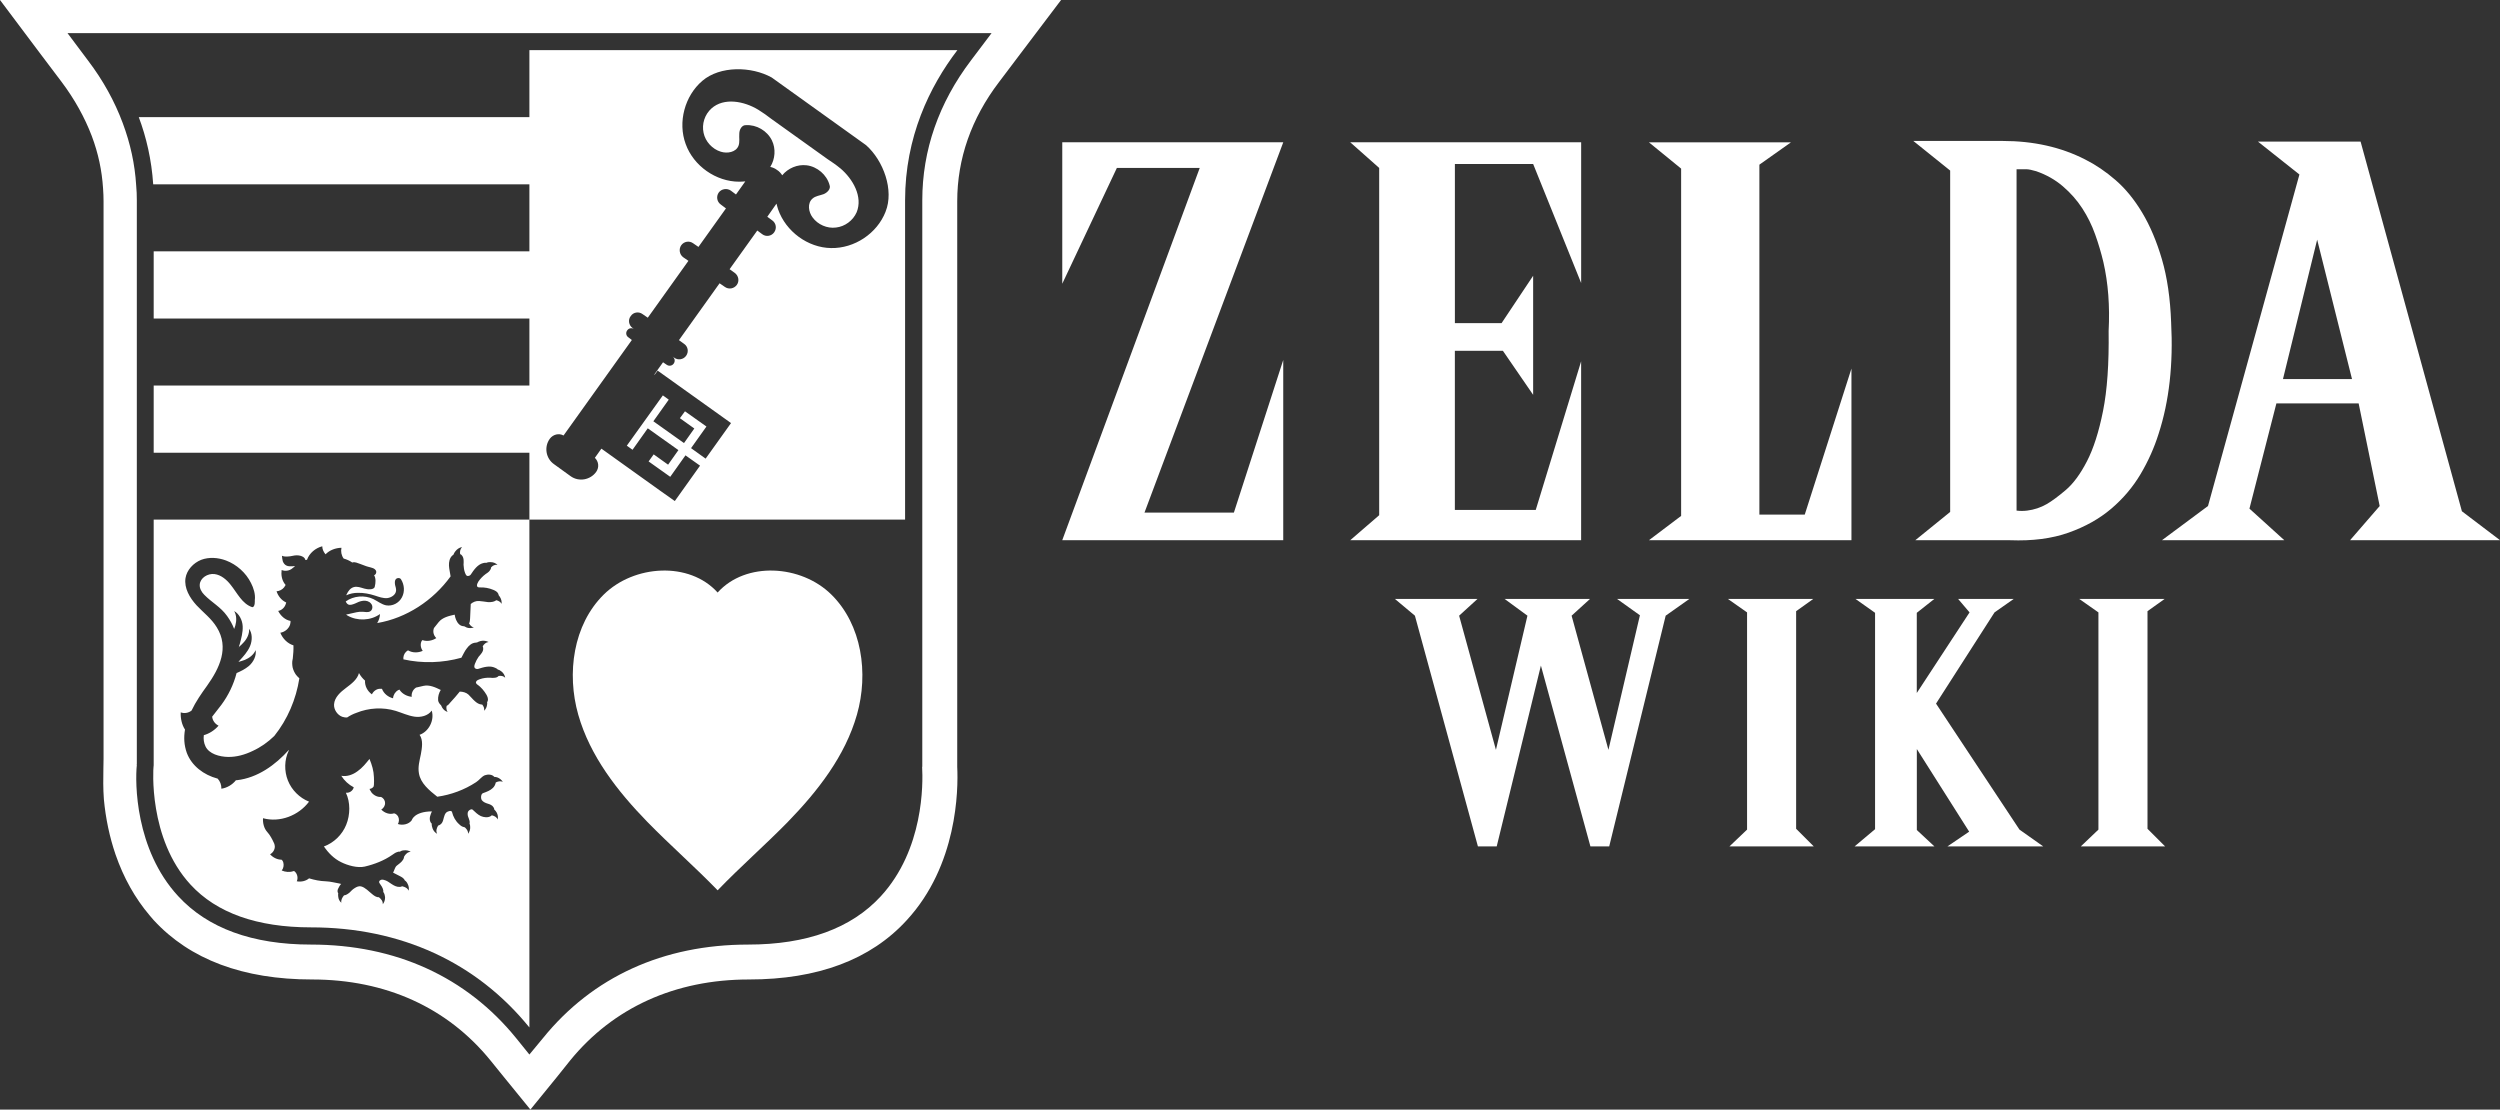 <svg viewBox="0 0 921.05 408.79" xmlns="http://www.w3.org/2000/svg"><rect x="0" y="0" width="921.05" height="408.79" fill="#333333" stroke="none"/><g fill="#fff"><path d="m309.55 61.99c-1.51-1.27-3.14-2.35-4.77-3.44l-20.58-14.73c-1.57-1.21-3.14-2.35-4.83-3.38-5.25-3.2-12.68-4.59-17.26-.48-2.48 2.23-3.62 5.73-2.9 8.99.66 3.2 3.2 5.98 6.34 6.94 2.42.78 5.61.18 6.52-2.17.54-1.39.18-2.96.3-4.47 0-1.45.9-3.2 2.41-3.14 3.92-.24 7.85 2.05 9.6 5.61 1.51 3.08 1.21 6.88-.6 9.78.91.18 1.75.54 2.54 1.15.78.48 1.39 1.21 1.87 1.93 2.11-2.6 5.61-4.1 8.99-3.68 3.92.48 7.43 3.5 8.45 7.3.54 1.39-.85 2.78-2.17 3.32-1.45.54-3.02.66-4.1 1.63-1.99 1.69-1.51 4.95 0 6.94 1.93 2.66 5.37 4.17 8.63 3.74 3.32-.36 6.28-2.6 7.61-5.61 2.35-5.73-1.33-12.25-6.04-16.24zm0 0c-1.51-1.27-3.14-2.35-4.77-3.44l-20.58-14.73c-1.57-1.21-3.14-2.35-4.83-3.38-5.25-3.2-12.68-4.59-17.26-.48-2.48 2.23-3.62 5.73-2.9 8.99.66 3.2 3.2 5.98 6.34 6.94 2.42.78 5.61.18 6.52-2.17.54-1.39.18-2.96.3-4.47 0-1.45.9-3.2 2.41-3.14 3.92-.24 7.85 2.05 9.6 5.61 1.51 3.08 1.21 6.88-.6 9.78.91.18 1.75.54 2.54 1.15.78.48 1.39 1.21 1.87 1.93 2.11-2.6 5.61-4.1 8.99-3.68 3.92.48 7.43 3.5 8.45 7.3.54 1.39-.85 2.78-2.17 3.32-1.45.54-3.02.66-4.1 1.63-1.99 1.69-1.51 4.95 0 6.94 1.93 2.66 5.37 4.17 8.63 3.74 3.32-.36 6.28-2.6 7.61-5.61 2.35-5.73-1.33-12.25-6.04-16.24zm0 0c-1.51-1.27-3.14-2.35-4.77-3.44l-20.58-14.73c-1.57-1.21-3.14-2.35-4.83-3.38-5.25-3.2-12.68-4.59-17.26-.48-2.48 2.23-3.62 5.73-2.9 8.99.66 3.2 3.2 5.98 6.34 6.94 2.42.78 5.61.18 6.52-2.17.54-1.39.18-2.96.3-4.47 0-1.45.9-3.2 2.41-3.14 3.92-.24 7.85 2.05 9.6 5.61 1.51 3.08 1.21 6.88-.6 9.78.91.18 1.75.54 2.54 1.15.78.48 1.39 1.21 1.87 1.93 2.11-2.6 5.61-4.1 8.99-3.68 3.92.48 7.43 3.5 8.45 7.3.54 1.39-.85 2.78-2.17 3.32-1.45.54-3.02.66-4.1 1.63-1.99 1.69-1.51 4.95 0 6.94 1.93 2.66 5.37 4.17 8.63 3.74 3.32-.36 6.28-2.6 7.61-5.61 2.35-5.73-1.33-12.25-6.04-16.24zm0 0c-1.51-1.27-3.14-2.35-4.77-3.44l-20.58-14.73c-1.57-1.21-3.14-2.35-4.83-3.38-5.25-3.2-12.68-4.59-17.26-.48-2.48 2.23-3.62 5.73-2.9 8.99.66 3.2 3.2 5.98 6.34 6.94 2.42.78 5.61.18 6.52-2.17.54-1.39.18-2.96.3-4.47 0-1.45.9-3.2 2.41-3.14 3.92-.24 7.85 2.05 9.6 5.61 1.51 3.08 1.21 6.88-.6 9.78.91.18 1.75.54 2.54 1.15.78.48 1.39 1.21 1.87 1.93 2.11-2.6 5.61-4.1 8.99-3.68 3.92.48 7.43 3.5 8.45 7.3.54 1.39-.85 2.78-2.17 3.32-1.45.54-3.02.66-4.1 1.63-1.99 1.69-1.51 4.95 0 6.94 1.93 2.66 5.37 4.17 8.63 3.74 3.32-.36 6.28-2.6 7.61-5.61 2.35-5.73-1.33-12.25-6.04-16.24zm0 0c-1.51-1.27-3.14-2.35-4.77-3.44l-20.58-14.73c-1.57-1.21-3.14-2.35-4.83-3.38-5.25-3.2-12.68-4.59-17.26-.48-2.48 2.23-3.62 5.73-2.9 8.99.66 3.2 3.2 5.98 6.34 6.94 2.42.78 5.61.18 6.52-2.17.54-1.39.18-2.96.3-4.47 0-1.45.9-3.2 2.41-3.14 3.92-.24 7.85 2.05 9.6 5.61 1.51 3.08 1.21 6.88-.6 9.78.91.18 1.75.54 2.54 1.15.78.48 1.39 1.21 1.87 1.93 2.11-2.6 5.61-4.1 8.99-3.68 3.92.48 7.43 3.5 8.45 7.3.54 1.39-.85 2.78-2.17 3.32-1.45.54-3.02.66-4.1 1.63-1.99 1.69-1.51 4.95 0 6.94 1.93 2.66 5.37 4.17 8.63 3.74 3.32-.36 6.28-2.6 7.61-5.61 2.35-5.73-1.33-12.25-6.04-16.24zm0 0c-1.51-1.27-3.14-2.35-4.77-3.44l-20.58-14.73c-1.57-1.21-3.14-2.35-4.83-3.38-5.25-3.2-12.68-4.59-17.26-.48-2.48 2.23-3.62 5.73-2.9 8.99.66 3.2 3.2 5.98 6.34 6.94 2.42.78 5.61.18 6.52-2.17.54-1.39.18-2.96.3-4.47 0-1.45.9-3.2 2.41-3.14 3.92-.24 7.85 2.05 9.6 5.61 1.51 3.08 1.21 6.88-.6 9.78.91.18 1.75.54 2.54 1.15.78.48 1.39 1.21 1.87 1.93 2.11-2.6 5.61-4.1 8.99-3.68 3.92.48 7.43 3.5 8.45 7.3.54 1.39-.85 2.78-2.17 3.32-1.45.54-3.02.66-4.1 1.63-1.99 1.69-1.51 4.95 0 6.94 1.93 2.66 5.37 4.17 8.63 3.74 3.32-.36 6.28-2.6 7.61-5.61 2.35-5.73-1.33-12.25-6.04-16.24zm0 0c-1.51-1.27-3.14-2.35-4.77-3.44l-20.58-14.73c-1.57-1.21-3.14-2.35-4.83-3.38-5.25-3.2-12.68-4.59-17.26-.48-2.48 2.23-3.62 5.73-2.9 8.99.66 3.2 3.2 5.98 6.34 6.94 2.42.78 5.61.18 6.52-2.17.54-1.39.18-2.96.3-4.47 0-1.45.9-3.2 2.41-3.14 3.92-.24 7.85 2.05 9.6 5.61 1.51 3.08 1.21 6.88-.6 9.78.91.18 1.75.54 2.54 1.15.78.48 1.39 1.21 1.87 1.93 2.11-2.6 5.61-4.1 8.99-3.68 3.92.48 7.43 3.5 8.45 7.3.54 1.39-.85 2.78-2.17 3.32-1.45.54-3.02.66-4.1 1.63-1.99 1.69-1.51 4.95 0 6.94 1.93 2.66 5.37 4.17 8.63 3.74 3.32-.36 6.28-2.6 7.61-5.61 2.35-5.73-1.33-12.25-6.04-16.24zm0 0c-1.51-1.27-3.14-2.35-4.77-3.44l-20.58-14.73c-1.57-1.21-3.14-2.35-4.83-3.38-5.25-3.2-12.68-4.59-17.26-.48-2.48 2.23-3.62 5.73-2.9 8.99.66 3.2 3.2 5.98 6.34 6.94 2.42.78 5.61.18 6.52-2.17.54-1.39.18-2.96.3-4.47 0-1.45.9-3.2 2.41-3.14 3.92-.24 7.85 2.05 9.6 5.61 1.51 3.08 1.21 6.88-.6 9.78.91.18 1.75.54 2.54 1.15.78.48 1.39 1.21 1.87 1.93 2.11-2.6 5.61-4.1 8.99-3.68 3.92.48 7.43 3.5 8.45 7.3.54 1.39-.85 2.78-2.17 3.32-1.45.54-3.02.66-4.1 1.63-1.99 1.69-1.51 4.95 0 6.94 1.93 2.66 5.37 4.17 8.63 3.74 3.32-.36 6.28-2.6 7.61-5.61 2.35-5.73-1.33-12.25-6.04-16.24zm0 0c-1.51-1.27-3.14-2.35-4.77-3.44l-20.58-14.73c-1.57-1.21-3.14-2.35-4.83-3.38-5.25-3.2-12.68-4.59-17.26-.48-2.48 2.23-3.62 5.73-2.9 8.99.66 3.2 3.2 5.98 6.34 6.94 2.42.78 5.61.18 6.52-2.17.54-1.39.18-2.96.3-4.47 0-1.45.9-3.2 2.41-3.14 3.92-.24 7.85 2.05 9.6 5.61 1.51 3.08 1.21 6.88-.6 9.78.91.18 1.75.54 2.54 1.15.78.48 1.39 1.21 1.87 1.93 2.11-2.6 5.61-4.1 8.99-3.68 3.92.48 7.43 3.5 8.45 7.3.54 1.39-.85 2.78-2.17 3.32-1.45.54-3.02.66-4.1 1.63-1.99 1.69-1.51 4.95 0 6.94 1.93 2.66 5.37 4.17 8.63 3.74 3.32-.36 6.28-2.6 7.61-5.61 2.35-5.73-1.33-12.25-6.04-16.24zm0 0c-1.51-1.27-3.14-2.35-4.77-3.44l-20.58-14.73c-1.57-1.21-3.14-2.35-4.83-3.38-5.25-3.2-12.68-4.59-17.26-.48-2.48 2.23-3.62 5.73-2.9 8.99.66 3.2 3.2 5.98 6.34 6.94 2.42.78 5.61.18 6.52-2.17.54-1.39.18-2.96.3-4.47 0-1.45.9-3.2 2.41-3.14 3.92-.24 7.85 2.05 9.6 5.61 1.51 3.08 1.21 6.88-.6 9.78.91.18 1.75.54 2.54 1.15.78.48 1.39 1.21 1.87 1.93 2.11-2.6 5.61-4.1 8.99-3.68 3.92.48 7.43 3.5 8.45 7.3.54 1.39-.85 2.78-2.17 3.32-1.45.54-3.02.66-4.1 1.63-1.99 1.69-1.51 4.95 0 6.94 1.93 2.66 5.37 4.17 8.63 3.74 3.32-.36 6.28-2.6 7.61-5.61 2.35-5.73-1.33-12.25-6.04-16.24zm0 0c-1.51-1.27-3.14-2.35-4.77-3.44l-20.58-14.73c-1.57-1.21-3.14-2.35-4.83-3.38-5.25-3.2-12.68-4.59-17.26-.48-2.48 2.23-3.62 5.73-2.9 8.99.66 3.2 3.2 5.98 6.34 6.94 2.42.78 5.61.18 6.52-2.17.54-1.39.18-2.96.3-4.47 0-1.45.9-3.2 2.41-3.14 3.92-.24 7.85 2.05 9.6 5.61 1.51 3.08 1.21 6.88-.6 9.78.91.18 1.75.54 2.54 1.15.78.48 1.39 1.21 1.87 1.93 2.11-2.6 5.61-4.1 8.99-3.68 3.92.48 7.43 3.5 8.45 7.3.54 1.39-.85 2.78-2.17 3.32-1.45.54-3.02.66-4.1 1.63-1.99 1.69-1.51 4.95 0 6.94 1.93 2.66 5.37 4.17 8.63 3.74 3.32-.36 6.28-2.6 7.61-5.61 2.35-5.73-1.33-12.25-6.04-16.24zm0 0c-1.51-1.27-3.14-2.35-4.77-3.44l-20.58-14.73c-1.57-1.21-3.14-2.35-4.83-3.38-5.25-3.2-12.68-4.59-17.26-.48-2.48 2.23-3.62 5.73-2.9 8.99.66 3.2 3.2 5.98 6.34 6.94 2.42.78 5.61.18 6.52-2.17.54-1.39.18-2.96.3-4.47 0-1.45.9-3.2 2.41-3.14 3.92-.24 7.85 2.05 9.6 5.61 1.51 3.08 1.21 6.88-.6 9.78.91.18 1.75.54 2.54 1.15.78.48 1.39 1.21 1.87 1.93 2.11-2.6 5.61-4.1 8.99-3.68 3.92.48 7.43 3.5 8.45 7.3.54 1.39-.85 2.78-2.17 3.32-1.45.54-3.02.66-4.1 1.63-1.99 1.69-1.51 4.95 0 6.94 1.93 2.66 5.37 4.17 8.63 3.74 3.32-.36 6.28-2.6 7.61-5.61 2.35-5.73-1.33-12.25-6.04-16.24zm0 0c-1.51-1.27-3.14-2.35-4.77-3.44l-20.58-14.73c-1.57-1.21-3.14-2.35-4.83-3.38-5.25-3.2-12.68-4.59-17.26-.48-2.48 2.23-3.62 5.73-2.9 8.99.66 3.2 3.2 5.98 6.34 6.94 2.42.78 5.61.18 6.52-2.17.54-1.39.18-2.96.3-4.47 0-1.45.9-3.2 2.41-3.14 3.92-.24 7.85 2.05 9.6 5.61 1.51 3.08 1.21 6.88-.6 9.78.91.18 1.75.54 2.54 1.15.78.48 1.39 1.21 1.87 1.93 2.11-2.6 5.61-4.1 8.99-3.68 3.92.48 7.43 3.5 8.45 7.3.54 1.39-.85 2.78-2.17 3.32-1.45.54-3.02.66-4.1 1.63-1.99 1.69-1.51 4.95 0 6.94 1.93 2.66 5.37 4.17 8.63 3.74 3.32-.36 6.28-2.6 7.61-5.61 2.35-5.73-1.33-12.25-6.04-16.24zm0 0c-1.51-1.27-3.14-2.35-4.77-3.44l-20.58-14.73c-1.57-1.21-3.14-2.35-4.83-3.38-5.25-3.2-12.68-4.59-17.26-.48-2.48 2.23-3.62 5.73-2.9 8.99.66 3.2 3.2 5.98 6.34 6.94 2.42.78 5.61.18 6.52-2.17.54-1.39.18-2.96.3-4.47 0-1.45.9-3.2 2.41-3.14 3.92-.24 7.85 2.05 9.6 5.61 1.51 3.08 1.21 6.88-.6 9.78.91.18 1.75.54 2.54 1.15.78.48 1.39 1.21 1.87 1.93 2.11-2.6 5.61-4.1 8.99-3.68 3.92.48 7.43 3.5 8.45 7.3.54 1.39-.85 2.78-2.17 3.32-1.45.54-3.02.66-4.1 1.63-1.99 1.69-1.51 4.95 0 6.94 1.93 2.66 5.37 4.17 8.63 3.74 3.32-.36 6.28-2.6 7.61-5.61 2.35-5.73-1.33-12.25-6.04-16.24zm0 0c-1.51-1.27-3.14-2.35-4.77-3.44l-20.58-14.73c-1.57-1.21-3.14-2.35-4.83-3.38-5.25-3.2-12.68-4.59-17.26-.48-2.48 2.23-3.62 5.73-2.9 8.99.66 3.2 3.2 5.98 6.34 6.94 2.42.78 5.61.18 6.52-2.17.54-1.39.18-2.96.3-4.47 0-1.45.9-3.2 2.41-3.14 3.92-.24 7.85 2.05 9.6 5.61 1.51 3.08 1.21 6.88-.6 9.78.91.18 1.75.54 2.54 1.15.78.48 1.39 1.21 1.87 1.93 2.11-2.6 5.61-4.1 8.99-3.68 3.92.48 7.43 3.5 8.45 7.3.54 1.39-.85 2.78-2.17 3.32-1.45.54-3.02.66-4.1 1.63-1.99 1.69-1.51 4.95 0 6.94 1.93 2.66 5.37 4.17 8.63 3.74 3.32-.36 6.28-2.6 7.61-5.61 2.35-5.73-1.33-12.25-6.04-16.24zm0 0c-1.51-1.27-3.14-2.35-4.77-3.44l-20.58-14.73c-1.57-1.21-3.14-2.35-4.83-3.38-5.25-3.2-12.68-4.59-17.26-.48-2.48 2.23-3.62 5.73-2.9 8.99.66 3.2 3.2 5.98 6.34 6.94 2.42.78 5.61.18 6.52-2.17.54-1.39.18-2.96.3-4.47 0-1.45.9-3.2 2.41-3.14 3.92-.24 7.85 2.05 9.6 5.61 1.51 3.08 1.21 6.88-.6 9.78.91.18 1.75.54 2.54 1.15.78.48 1.39 1.21 1.87 1.93 2.11-2.6 5.61-4.1 8.99-3.68 3.92.48 7.43 3.5 8.45 7.3.54 1.39-.85 2.78-2.17 3.32-1.45.54-3.02.66-4.1 1.63-1.99 1.69-1.51 4.95 0 6.94 1.93 2.66 5.37 4.17 8.63 3.74 3.32-.36 6.28-2.6 7.61-5.61 2.35-5.73-1.33-12.25-6.04-16.24zm0 0c-1.51-1.27-3.14-2.35-4.77-3.44l-20.58-14.73c-1.57-1.21-3.14-2.35-4.83-3.38-5.25-3.2-12.68-4.59-17.26-.48-2.48 2.23-3.62 5.73-2.9 8.99.66 3.2 3.2 5.98 6.34 6.94 2.42.78 5.61.18 6.52-2.17.54-1.39.18-2.96.3-4.47 0-1.45.9-3.2 2.41-3.14 3.92-.24 7.85 2.05 9.6 5.61 1.51 3.08 1.21 6.88-.6 9.78.91.18 1.75.54 2.54 1.15.78.48 1.39 1.21 1.87 1.93 2.11-2.6 5.61-4.1 8.99-3.68 3.92.48 7.43 3.5 8.45 7.3.54 1.39-.85 2.78-2.17 3.32-1.45.54-3.02.66-4.1 1.63-1.99 1.69-1.51 4.95 0 6.94 1.93 2.66 5.37 4.17 8.63 3.74 3.32-.36 6.28-2.6 7.61-5.61 2.35-5.73-1.33-12.25-6.04-16.24zm0 0c-1.51-1.27-3.14-2.35-4.77-3.44l-20.58-14.73c-1.57-1.21-3.14-2.35-4.83-3.38-5.25-3.2-12.68-4.59-17.26-.48-2.48 2.23-3.62 5.73-2.9 8.99.66 3.2 3.2 5.98 6.34 6.94 2.42.78 5.61.18 6.52-2.17.54-1.39.18-2.96.3-4.47 0-1.45.9-3.2 2.41-3.14 3.92-.24 7.85 2.05 9.6 5.61 1.51 3.08 1.21 6.88-.6 9.78.91.18 1.75.54 2.54 1.15.78.48 1.39 1.21 1.87 1.93 2.11-2.6 5.61-4.1 8.99-3.68 3.92.48 7.43 3.5 8.45 7.3.54 1.39-.85 2.78-2.17 3.32-1.45.54-3.02.66-4.1 1.63-1.99 1.69-1.51 4.95 0 6.94 1.93 2.66 5.37 4.17 8.63 3.74 3.32-.36 6.28-2.6 7.61-5.61 2.35-5.73-1.33-12.25-6.04-16.24zm0 0c-1.51-1.27-3.14-2.35-4.77-3.44l-20.58-14.73c-1.57-1.21-3.14-2.35-4.83-3.38-5.25-3.2-12.68-4.59-17.26-.48-2.48 2.23-3.62 5.73-2.9 8.99.66 3.2 3.2 5.98 6.34 6.94 2.42.78 5.61.18 6.52-2.17.54-1.39.18-2.96.3-4.47 0-1.45.9-3.2 2.41-3.14 3.92-.24 7.85 2.05 9.6 5.61 1.51 3.08 1.21 6.88-.6 9.78.91.18 1.75.54 2.54 1.15.78.48 1.39 1.21 1.87 1.93 2.11-2.6 5.61-4.1 8.99-3.68 3.92.48 7.43 3.5 8.45 7.3.54 1.39-.85 2.78-2.17 3.32-1.45.54-3.02.66-4.1 1.63-1.99 1.69-1.51 4.95 0 6.94 1.93 2.66 5.37 4.17 8.63 3.74 3.32-.36 6.28-2.6 7.61-5.61 2.35-5.73-1.33-12.25-6.04-16.24zm0 0c-1.51-1.27-3.14-2.35-4.77-3.44l-20.58-14.73c-1.57-1.21-3.14-2.35-4.83-3.38-5.25-3.2-12.68-4.59-17.26-.48-2.48 2.23-3.62 5.73-2.9 8.99.66 3.2 3.2 5.98 6.34 6.94 2.42.78 5.61.18 6.52-2.17.54-1.39.18-2.96.3-4.47 0-1.45.9-3.2 2.41-3.14 3.92-.24 7.85 2.05 9.6 5.61 1.51 3.08 1.21 6.88-.6 9.78.91.18 1.75.54 2.54 1.15.78.48 1.39 1.21 1.87 1.93 2.11-2.6 5.61-4.1 8.99-3.68 3.92.48 7.43 3.5 8.45 7.3.54 1.39-.85 2.78-2.17 3.32-1.45.54-3.02.66-4.1 1.63-1.99 1.69-1.51 4.95 0 6.94 1.93 2.66 5.37 4.17 8.63 3.74 3.32-.36 6.28-2.6 7.61-5.61 2.35-5.73-1.33-12.25-6.04-16.24zm-114.51-43.52v24.69h-143.91c2.78 7.42 4.71 15.69 5.31 24.75h138.6v24.69h-138.42v24.75h138.42v24.69h-138.42v24.75h138.42v24.63h138.41v-117.59c0-23.3 8.99-41.89 19.26-55.35h-157.67zm131.23 59.52c-3.14 8.03-11.47 13.58-20.1 13.4-8.51-.12-16.66-6.1-19.5-14.25-.18-.66-.42-1.33-.6-2.11l-3.38 4.83 1.81 1.33c1.45 1.03 1.75 2.96.72 4.41-.97 1.39-2.96 1.75-4.35.72l-1.87-1.39-10.2 14.25 1.93 1.39c1.39 1.03 1.75 3.02.72 4.41s-2.96 1.75-4.41.72l-1.93-1.33-14.97 20.95 1.93 1.39c1.39.97 1.75 2.9.73 4.35-1.03 1.45-3.02 1.75-4.41.72l-.6-.42c.85.6 1.03 1.75.42 2.6-.6.85-1.75 1.03-2.6.42l-1.33-.91-3.2 4.47.12.12 1.09-1.51 27.04 19.32-9.36 13.1-5.37-3.86 5.67-7.97-7.91-5.61-1.87 2.54 5.31 3.8-3.8 5.37-11.29-8.03 5.67-7.97-2.17-1.57-13.28 18.53 2.11 1.51 5.61-7.91 11.29 8.03-3.8 5.37-5.31-3.8-1.87 2.6 7.97 5.67 5.61-7.91 5.37 3.8-9.3 13.04-4.77-3.38-.6-.42-21.67-15.51-2.41 3.38c1.39 1.33 1.69 3.5.48 5.19-1.09 1.51-2.66 2.41-4.35 2.72-1.75.3-3.56-.06-5.07-1.15l-6.1-4.41c-3.02-2.11-3.74-6.34-1.57-9.36 1.21-1.63 3.38-2.17 5.07-1.21l25.17-35.19-1.27-.97c-.85-.54-1.09-1.75-.42-2.6.6-.85 1.75-1.03 2.6-.36l-.66-.48c-1.39-1.03-1.75-3.02-.66-4.41.97-1.45 2.96-1.75 4.35-.72l1.93 1.33 14.97-20.95-1.93-1.33c-1.39-1.03-1.69-3.02-.72-4.41 1.03-1.45 3.02-1.75 4.41-.72l1.93 1.33 10.14-14.19-1.93-1.45c-1.39-.97-1.75-2.96-.72-4.41.97-1.33 2.96-1.69 4.41-.72l1.93 1.45 3.44-4.83c-.72.06-1.51.12-2.23.12-8.57 0-16.84-5.8-19.74-13.88-2.96-8.03-.36-17.75 6.16-23.3s18.05-5.37 25.53-1.21l34.77 24.93c6.4 5.67 10.38 16.6 7.18 24.51zm-16.72-16c-1.51-1.27-3.14-2.35-4.77-3.44l-20.58-14.73c-1.57-1.21-3.14-2.35-4.83-3.38-5.25-3.2-12.68-4.59-17.26-.48-2.48 2.23-3.62 5.73-2.9 8.99.66 3.2 3.2 5.98 6.34 6.94 2.42.78 5.61.18 6.52-2.17.54-1.39.18-2.96.3-4.47 0-1.45.9-3.2 2.41-3.14 3.92-.24 7.85 2.05 9.6 5.61 1.51 3.08 1.21 6.88-.6 9.78.91.18 1.75.54 2.54 1.15.78.48 1.39 1.21 1.87 1.93 2.11-2.6 5.61-4.1 8.99-3.68 3.92.48 7.43 3.5 8.45 7.3.54 1.39-.85 2.78-2.17 3.32-1.45.54-3.02.66-4.1 1.63-1.99 1.69-1.51 4.95 0 6.94 1.93 2.66 5.37 4.17 8.63 3.74 3.32-.36 6.28-2.6 7.61-5.61 2.35-5.73-1.33-12.25-6.04-16.24zm0 0c-1.51-1.27-3.14-2.35-4.77-3.44l-20.58-14.73c-1.57-1.21-3.14-2.35-4.83-3.38-5.25-3.2-12.68-4.59-17.26-.48-2.48 2.23-3.62 5.73-2.9 8.99.66 3.2 3.2 5.98 6.34 6.94 2.42.78 5.61.18 6.52-2.17.54-1.39.18-2.96.3-4.47 0-1.45.9-3.2 2.41-3.14 3.92-.24 7.85 2.05 9.6 5.61 1.51 3.08 1.21 6.88-.6 9.78.91.18 1.75.54 2.54 1.15.78.48 1.39 1.21 1.87 1.93 2.11-2.6 5.61-4.1 8.99-3.68 3.92.48 7.43 3.5 8.45 7.3.54 1.39-.85 2.78-2.17 3.32-1.45.54-3.02.66-4.1 1.63-1.99 1.69-1.51 4.95 0 6.94 1.93 2.66 5.37 4.17 8.63 3.74 3.32-.36 6.28-2.6 7.61-5.61 2.35-5.73-1.33-12.25-6.04-16.24zm0 0c-1.51-1.27-3.14-2.35-4.77-3.44l-20.58-14.73c-1.57-1.21-3.14-2.35-4.83-3.38-5.25-3.2-12.68-4.59-17.26-.48-2.48 2.23-3.62 5.73-2.9 8.99.66 3.2 3.2 5.98 6.34 6.94 2.42.78 5.61.18 6.52-2.17.54-1.39.18-2.96.3-4.47 0-1.45.9-3.2 2.41-3.14 3.92-.24 7.85 2.05 9.6 5.61 1.51 3.08 1.21 6.88-.6 9.78.91.18 1.75.54 2.54 1.15.78.48 1.39 1.21 1.87 1.93 2.11-2.6 5.61-4.1 8.99-3.68 3.92.48 7.43 3.5 8.45 7.3.54 1.39-.85 2.78-2.17 3.32-1.45.54-3.02.66-4.1 1.63-1.99 1.69-1.51 4.95 0 6.94 1.93 2.66 5.37 4.17 8.63 3.74 3.32-.36 6.28-2.6 7.61-5.61 2.35-5.73-1.33-12.25-6.04-16.24zm0 0c-1.51-1.27-3.14-2.35-4.77-3.44l-20.58-14.73c-1.57-1.21-3.14-2.35-4.83-3.38-5.25-3.2-12.68-4.59-17.26-.48-2.48 2.23-3.62 5.73-2.9 8.99.66 3.2 3.2 5.98 6.34 6.94 2.42.78 5.61.18 6.52-2.17.54-1.39.18-2.96.3-4.47 0-1.45.9-3.2 2.41-3.14 3.92-.24 7.85 2.05 9.6 5.61 1.51 3.08 1.21 6.88-.6 9.78.91.18 1.75.54 2.54 1.15.78.48 1.39 1.21 1.87 1.93 2.11-2.6 5.61-4.1 8.99-3.68 3.92.48 7.43 3.5 8.45 7.3.54 1.39-.85 2.78-2.17 3.32-1.45.54-3.02.66-4.1 1.63-1.99 1.69-1.51 4.95 0 6.94 1.93 2.66 5.37 4.17 8.63 3.74 3.32-.36 6.28-2.6 7.61-5.61 2.35-5.73-1.33-12.25-6.04-16.24zm0 0c-1.51-1.27-3.14-2.35-4.77-3.44l-20.58-14.73c-1.57-1.21-3.14-2.35-4.83-3.38-5.25-3.2-12.68-4.59-17.26-.48-2.48 2.23-3.62 5.73-2.9 8.99.66 3.2 3.2 5.98 6.34 6.94 2.42.78 5.61.18 6.52-2.17.54-1.39.18-2.96.3-4.47 0-1.45.9-3.2 2.41-3.14 3.92-.24 7.85 2.05 9.6 5.61 1.51 3.08 1.21 6.88-.6 9.78.91.18 1.75.54 2.54 1.15.78.48 1.39 1.21 1.87 1.93 2.11-2.6 5.61-4.1 8.99-3.68 3.92.48 7.43 3.5 8.45 7.3.54 1.39-.85 2.78-2.17 3.32-1.45.54-3.02.66-4.1 1.63-1.99 1.69-1.51 4.95 0 6.94 1.93 2.66 5.37 4.17 8.63 3.74 3.32-.36 6.28-2.6 7.61-5.61 2.35-5.73-1.33-12.25-6.04-16.24zm0 0c-1.51-1.27-3.14-2.35-4.77-3.44l-20.58-14.73c-1.57-1.21-3.14-2.35-4.83-3.38-5.25-3.2-12.68-4.59-17.26-.48-2.48 2.23-3.62 5.73-2.9 8.99.66 3.2 3.2 5.98 6.34 6.94 2.42.78 5.61.18 6.52-2.17.54-1.39.18-2.96.3-4.47 0-1.45.9-3.2 2.41-3.14 3.92-.24 7.85 2.05 9.6 5.61 1.51 3.08 1.21 6.88-.6 9.78.91.18 1.75.54 2.54 1.15.78.48 1.39 1.21 1.87 1.93 2.11-2.6 5.61-4.1 8.99-3.68 3.92.48 7.43 3.5 8.45 7.3.54 1.39-.85 2.78-2.17 3.32-1.45.54-3.02.66-4.1 1.63-1.99 1.69-1.51 4.95 0 6.94 1.93 2.66 5.37 4.17 8.63 3.74 3.32-.36 6.28-2.6 7.61-5.61 2.35-5.73-1.33-12.25-6.04-16.24zm0 0c-1.51-1.27-3.14-2.35-4.77-3.44l-20.58-14.73c-1.57-1.21-3.14-2.35-4.83-3.38-5.25-3.2-12.68-4.59-17.26-.48-2.48 2.23-3.62 5.73-2.9 8.99.66 3.2 3.2 5.98 6.34 6.94 2.42.78 5.61.18 6.52-2.17.54-1.39.18-2.96.3-4.47 0-1.45.9-3.2 2.41-3.14 3.92-.24 7.85 2.05 9.6 5.61 1.51 3.08 1.21 6.88-.6 9.78.91.18 1.75.54 2.54 1.15.78.48 1.39 1.21 1.87 1.93 2.11-2.6 5.61-4.1 8.99-3.68 3.92.48 7.43 3.5 8.45 7.3.54 1.39-.85 2.78-2.17 3.32-1.45.54-3.02.66-4.1 1.63-1.99 1.69-1.51 4.95 0 6.94 1.93 2.66 5.37 4.17 8.63 3.74 3.32-.36 6.28-2.6 7.61-5.61 2.35-5.73-1.33-12.25-6.04-16.24zm0 0c-1.51-1.27-3.14-2.35-4.77-3.44l-20.58-14.73c-1.57-1.21-3.14-2.35-4.83-3.38-5.25-3.2-12.68-4.59-17.26-.48-2.48 2.23-3.62 5.73-2.9 8.99.66 3.2 3.2 5.98 6.34 6.94 2.42.78 5.61.18 6.52-2.17.54-1.39.18-2.96.3-4.47 0-1.45.9-3.2 2.41-3.14 3.92-.24 7.85 2.05 9.6 5.61 1.51 3.08 1.21 6.88-.6 9.78.91.18 1.75.54 2.54 1.15.78.48 1.39 1.21 1.87 1.93 2.11-2.6 5.61-4.1 8.99-3.68 3.92.48 7.43 3.5 8.45 7.3.54 1.39-.85 2.78-2.17 3.32-1.45.54-3.02.66-4.1 1.63-1.99 1.69-1.51 4.95 0 6.94 1.93 2.66 5.37 4.17 8.63 3.74 3.32-.36 6.28-2.6 7.61-5.61 2.35-5.73-1.33-12.25-6.04-16.24zm0 0c-1.51-1.27-3.14-2.35-4.77-3.44l-20.58-14.73c-1.57-1.21-3.14-2.35-4.83-3.38-5.25-3.2-12.68-4.59-17.26-.48-2.48 2.23-3.62 5.73-2.9 8.99.66 3.2 3.2 5.98 6.34 6.94 2.42.78 5.61.18 6.52-2.17.54-1.39.18-2.96.3-4.47 0-1.45.9-3.2 2.41-3.14 3.92-.24 7.85 2.05 9.6 5.61 1.51 3.08 1.21 6.88-.6 9.78.91.18 1.75.54 2.54 1.15.78.48 1.39 1.21 1.87 1.93 2.11-2.6 5.61-4.1 8.99-3.68 3.92.48 7.43 3.5 8.45 7.3.54 1.39-.85 2.78-2.17 3.32-1.45.54-3.02.66-4.1 1.63-1.99 1.69-1.51 4.95 0 6.94 1.93 2.66 5.37 4.17 8.63 3.74 3.32-.36 6.28-2.6 7.61-5.61 2.35-5.73-1.33-12.25-6.04-16.24zm0 0c-1.51-1.27-3.14-2.35-4.77-3.44l-20.58-14.73c-1.57-1.21-3.14-2.35-4.83-3.38-5.25-3.2-12.68-4.59-17.26-.48-2.48 2.23-3.62 5.73-2.9 8.99.66 3.2 3.2 5.98 6.34 6.94 2.42.78 5.61.18 6.52-2.17.54-1.39.18-2.96.3-4.47 0-1.45.9-3.2 2.41-3.14 3.92-.24 7.85 2.05 9.6 5.61 1.51 3.08 1.21 6.88-.6 9.78.91.18 1.75.54 2.54 1.15.78.48 1.39 1.21 1.87 1.93 2.11-2.6 5.61-4.1 8.99-3.68 3.92.48 7.43 3.5 8.45 7.3.54 1.39-.85 2.78-2.17 3.32-1.45.54-3.02.66-4.1 1.63-1.99 1.69-1.51 4.95 0 6.94 1.93 2.66 5.37 4.17 8.63 3.74 3.32-.36 6.28-2.6 7.61-5.61 2.35-5.73-1.33-12.25-6.04-16.24zm0 0c-1.51-1.27-3.14-2.35-4.77-3.44l-20.58-14.73c-1.57-1.21-3.14-2.35-4.83-3.38-5.25-3.2-12.68-4.59-17.26-.48-2.48 2.23-3.62 5.73-2.9 8.99.66 3.2 3.2 5.98 6.34 6.94 2.42.78 5.61.18 6.52-2.17.54-1.39.18-2.96.3-4.47 0-1.45.9-3.2 2.41-3.14 3.92-.24 7.85 2.05 9.6 5.61 1.51 3.08 1.21 6.88-.6 9.78.91.18 1.75.54 2.54 1.15.78.48 1.39 1.21 1.87 1.93 2.11-2.6 5.61-4.1 8.99-3.68 3.92.48 7.43 3.5 8.45 7.3.54 1.39-.85 2.78-2.17 3.32-1.45.54-3.02.66-4.1 1.63-1.99 1.69-1.51 4.95 0 6.94 1.93 2.66 5.37 4.17 8.63 3.74 3.32-.36 6.28-2.6 7.61-5.61 2.35-5.73-1.33-12.25-6.04-16.24zm0 0c-1.51-1.27-3.14-2.35-4.77-3.44l-20.58-14.73c-1.57-1.21-3.14-2.35-4.83-3.38-5.25-3.2-12.68-4.59-17.26-.48-2.48 2.23-3.62 5.73-2.9 8.99.66 3.2 3.2 5.98 6.34 6.94 2.42.78 5.61.18 6.52-2.17.54-1.39.18-2.96.3-4.47 0-1.45.9-3.2 2.41-3.14 3.92-.24 7.85 2.05 9.6 5.61 1.51 3.08 1.21 6.88-.6 9.78.91.18 1.75.54 2.54 1.15.78.48 1.39 1.21 1.87 1.93 2.11-2.6 5.61-4.1 8.99-3.68 3.92.48 7.43 3.5 8.45 7.3.54 1.39-.85 2.78-2.17 3.32-1.45.54-3.02.66-4.1 1.63-1.99 1.69-1.51 4.95 0 6.94 1.93 2.66 5.37 4.17 8.63 3.74 3.32-.36 6.28-2.6 7.61-5.61 2.35-5.73-1.33-12.25-6.04-16.24zm0 0c-1.51-1.27-3.14-2.35-4.77-3.44l-20.58-14.73c-1.57-1.21-3.14-2.35-4.83-3.38-5.25-3.2-12.68-4.59-17.26-.48-2.48 2.23-3.62 5.73-2.9 8.99.66 3.2 3.2 5.98 6.34 6.94 2.42.78 5.61.18 6.52-2.17.54-1.39.18-2.96.3-4.47 0-1.45.9-3.2 2.41-3.14 3.92-.24 7.85 2.05 9.6 5.61 1.51 3.08 1.21 6.88-.6 9.78.91.18 1.75.54 2.54 1.15.78.48 1.39 1.21 1.87 1.93 2.11-2.6 5.61-4.1 8.99-3.68 3.92.48 7.43 3.5 8.45 7.3.54 1.39-.85 2.78-2.17 3.32-1.45.54-3.02.66-4.1 1.63-1.99 1.69-1.51 4.95 0 6.94 1.93 2.66 5.37 4.17 8.63 3.74 3.32-.36 6.28-2.6 7.61-5.61 2.35-5.73-1.33-12.25-6.04-16.24zm0 0c-1.51-1.27-3.14-2.35-4.77-3.44l-20.58-14.73c-1.57-1.21-3.14-2.35-4.83-3.38-5.25-3.2-12.68-4.59-17.26-.48-2.48 2.23-3.62 5.73-2.9 8.99.66 3.2 3.2 5.98 6.34 6.94 2.42.78 5.61.18 6.52-2.17.54-1.39.18-2.96.3-4.47 0-1.45.9-3.2 2.41-3.14 3.92-.24 7.85 2.05 9.6 5.61 1.51 3.08 1.21 6.88-.6 9.78.91.18 1.75.54 2.54 1.15.78.48 1.39 1.21 1.87 1.93 2.11-2.6 5.61-4.1 8.99-3.68 3.92.48 7.43 3.5 8.45 7.3.54 1.39-.85 2.78-2.17 3.32-1.45.54-3.02.66-4.1 1.63-1.99 1.69-1.51 4.95 0 6.94 1.93 2.66 5.37 4.17 8.63 3.74 3.32-.36 6.28-2.6 7.61-5.61 2.35-5.73-1.33-12.25-6.04-16.24zm0 0c-1.51-1.27-3.14-2.35-4.77-3.44l-20.58-14.73c-1.57-1.21-3.14-2.35-4.83-3.38-5.25-3.2-12.68-4.59-17.26-.48-2.48 2.23-3.62 5.73-2.9 8.99.66 3.2 3.2 5.98 6.34 6.94 2.42.78 5.61.18 6.52-2.17.54-1.39.18-2.96.3-4.47 0-1.45.9-3.2 2.41-3.14 3.92-.24 7.85 2.05 9.6 5.61 1.51 3.08 1.21 6.88-.6 9.78.91.18 1.75.54 2.54 1.15.78.48 1.39 1.21 1.87 1.93 2.11-2.6 5.61-4.1 8.99-3.68 3.92.48 7.43 3.5 8.45 7.3.54 1.39-.85 2.78-2.17 3.32-1.45.54-3.02.66-4.1 1.63-1.99 1.69-1.51 4.95 0 6.94 1.93 2.66 5.37 4.17 8.63 3.74 3.32-.36 6.28-2.6 7.61-5.61 2.35-5.73-1.33-12.25-6.04-16.24zm0 0c-1.51-1.27-3.14-2.35-4.77-3.44l-20.58-14.73c-1.57-1.21-3.14-2.35-4.83-3.38-5.25-3.2-12.68-4.59-17.26-.48-2.48 2.23-3.62 5.73-2.9 8.99.66 3.2 3.2 5.98 6.34 6.94 2.42.78 5.61.18 6.52-2.17.54-1.39.18-2.96.3-4.47 0-1.45.9-3.2 2.41-3.14 3.92-.24 7.85 2.05 9.6 5.61 1.51 3.08 1.21 6.88-.6 9.78.91.18 1.75.54 2.54 1.15.78.48 1.39 1.21 1.87 1.93 2.11-2.6 5.61-4.1 8.99-3.68 3.92.48 7.43 3.5 8.45 7.3.54 1.39-.85 2.78-2.17 3.32-1.45.54-3.02.66-4.1 1.63-1.99 1.69-1.51 4.95 0 6.94 1.93 2.66 5.37 4.17 8.63 3.74 3.32-.36 6.28-2.6 7.61-5.61 2.35-5.73-1.33-12.25-6.04-16.24zm0 0c-1.51-1.27-3.14-2.35-4.77-3.44l-20.58-14.73c-1.57-1.21-3.14-2.35-4.83-3.38-5.25-3.2-12.68-4.59-17.26-.48-2.48 2.23-3.62 5.73-2.9 8.99.66 3.2 3.2 5.98 6.34 6.94 2.42.78 5.61.18 6.52-2.17.54-1.39.18-2.96.3-4.47 0-1.45.9-3.2 2.41-3.14 3.92-.24 7.85 2.05 9.6 5.61 1.51 3.08 1.21 6.88-.6 9.78.91.18 1.75.54 2.54 1.15.78.48 1.39 1.21 1.87 1.93 2.11-2.6 5.61-4.1 8.99-3.68 3.92.48 7.43 3.5 8.45 7.3.54 1.39-.85 2.78-2.17 3.32-1.45.54-3.02.66-4.1 1.63-1.99 1.69-1.51 4.95 0 6.94 1.93 2.66 5.37 4.17 8.63 3.74 3.32-.36 6.28-2.6 7.61-5.61 2.35-5.73-1.33-12.25-6.04-16.24zm0 0c-1.51-1.27-3.14-2.35-4.77-3.44l-20.58-14.73c-1.57-1.21-3.14-2.35-4.83-3.38-5.25-3.2-12.68-4.59-17.26-.48-2.48 2.23-3.62 5.73-2.9 8.99.66 3.2 3.2 5.98 6.34 6.94 2.42.78 5.61.18 6.52-2.17.54-1.39.18-2.96.3-4.47 0-1.45.9-3.2 2.41-3.14 3.92-.24 7.85 2.05 9.6 5.61 1.51 3.08 1.21 6.88-.6 9.78.91.18 1.75.54 2.54 1.15.78.48 1.39 1.21 1.87 1.93 2.11-2.6 5.61-4.1 8.99-3.68 3.92.48 7.43 3.5 8.45 7.3.54 1.39-.85 2.78-2.17 3.32-1.45.54-3.02.66-4.1 1.63-1.99 1.69-1.51 4.95 0 6.94 1.93 2.66 5.37 4.17 8.63 3.74 3.32-.36 6.28-2.6 7.61-5.61 2.35-5.73-1.33-12.25-6.04-16.24zm0 0c-1.51-1.27-3.14-2.35-4.77-3.44l-20.58-14.73c-1.57-1.21-3.14-2.35-4.83-3.38-5.25-3.2-12.68-4.59-17.26-.48-2.48 2.23-3.62 5.73-2.9 8.99.66 3.2 3.2 5.98 6.34 6.94 2.42.78 5.61.18 6.52-2.17.54-1.39.18-2.96.3-4.47 0-1.45.9-3.2 2.41-3.14 3.92-.24 7.85 2.05 9.6 5.61 1.51 3.08 1.21 6.88-.6 9.78.91.18 1.75.54 2.54 1.15.78.48 1.39 1.21 1.87 1.93 2.11-2.6 5.61-4.1 8.99-3.68 3.92.48 7.43 3.5 8.45 7.3.54 1.39-.85 2.78-2.17 3.32-1.45.54-3.02.66-4.1 1.63-1.99 1.69-1.51 4.95 0 6.94 1.93 2.66 5.37 4.17 8.63 3.74 3.32-.36 6.28-2.6 7.61-5.61 2.35-5.73-1.33-12.25-6.04-16.24zm-221.6 176.45v.12c.06-.06.06-.12.06-.18 0 0-.06 0-.06.06zm0 0v.12c.06-.06.06-.12.06-.18 0 0-.06 0-.06.06zm0 0v.12c.06-.06.06-.12.06-.18 0 0-.06 0-.06.06zm0 0v.12c.06-.06.06-.12.06-.18 0 0-.06 0-.06.06zm0 0v.12c.06-.06.06-.12.06-.18 0 0-.06 0-.06.06zm0 0v.12c.06-.06.06-.12.06-.18 0 0-.06 0-.06.06zm0 0v.12c.06-.06.06-.12.06-.18 0 0-.06 0-.06.06zm0 0v.12c.06-.06.06-.12.06-.18 0 0-.06 0-.06.06zm0 0v.12c.06-.06.06-.12.06-.18 0 0-.06 0-.06.06zm0 0v.12c.06-.06.06-.12.06-.18 0 0-.06 0-.06.06zm0 0v.12c.06-.06.06-.12.06-.18 0 0-.06 0-.06.06zm0 0v.12c.06-.06.06-.12.06-.18 0 0-.06 0-.06.06zm0 0v.12c.06-.06.06-.12.06-.18 0 0-.06 0-.06.06zm0 0v.12c.06-.06.06-.12.06-.18 0 0-.06 0-.06.06zm0 0v.12c.06-.06.06-.12.06-.18 0 0-.06 0-.06.06zm0 0v.12c.06-.06.06-.12.06-.18 0 0-.06 0-.06.06zm0 0v.12c.06-.06.06-.12.06-.18 0 0-.06 0-.06.06zm0 0v.12c.06-.06.06-.12.06-.18 0 0-.06 0-.06.06zm-31.33-47.02v90.49l-.06.66c-.06.18-2.05 26.32 13.64 43.34 9.6 10.44 24.51 15.75 44.37 15.75 33.14 0 61.03 12.92 80.47 36.88v-187.12zm119.28 60.79c1.33.97 2.47 2.29 3.32 3.74.36.66.72 1.51.48 2.29-.06.12-.12.3-.24.42.06.3.06.54 0 .85-.06.85-.48 1.75-1.09 2.35.12-.97-.18-1.63-.72-2.29h-.18c-.97-.06-1.81-.6-2.54-1.27-.84-.72-1.51-1.63-2.35-2.41-.78-.72-2.05-1.09-3.2-1.09-1.09 1.39-2.29 2.72-3.5 4.04-.36.48-.78.97-1.33 1.21-.18.78-.12 1.57.36 2.23-.85-.24-1.57-.85-1.99-1.57-.18-.3-.36-.66-.48-.97h-.06c-.48-.48-.91-1.09-.97-1.75-.12-1.33.3-2.72.97-3.8-1.99-.97-4.17-1.99-6.34-1.51-.91.24-1.69.36-2.6.6h-.12c-.06.06-.18.12-.24.18-1.03.72-1.57 2.05-1.39 3.26-1.69-.18-3.44-1.03-4.41-2.48q-.06-.06-.12-.18c-.12.06-.3.12-.42.18-.06.06-.12.06-.12.06-1.03.6-1.75 1.75-1.81 2.96-1.75-.42-3.38-1.69-4.04-3.38l-.06-.12h-.85c-1.21.06-2.35.97-2.84 2.05-1.63-1.15-2.66-3.08-2.54-5.07-.9-.78-1.63-1.69-2.23-2.78-.6 2.35-2.78 3.98-4.71 5.43-2.11 1.57-4.29 3.5-4.47 6.1-.12 1.93 1.21 3.92 3.02 4.59.6.18 1.21.3 1.81.24 1.09-.72 2.17-1.27 3.38-1.69 4.59-1.87 9.84-2.17 14.55-.72 2.29.72 4.47 1.75 6.82 2.11s5.07-.3 6.4-2.23c1.09 3.5-1.03 7.73-4.47 8.93 1.39 1.93.9 4.83.48 7.12-.48 2.35-1.15 4.71-.72 7.06.6 3.68 3.8 6.28 6.76 8.63 5.07-.72 10.02-2.54 14.31-5.37 1.15-.72 1.93-1.99 3.2-2.54 1.15-.42 2.72-.36 3.5.6.36 0 .72.06 1.09.18.84.3 1.57.91 2.05 1.63-.91-.36-1.75-.18-2.6.24-.12.72-.48 1.45-1.03 1.99-.97.97-2.29 1.45-3.62 1.93-.84.24-.97 1.87-.48 2.6.48.66 1.33 1.03 2.11 1.27.85.24 1.75.6 2.17 1.33.18.24.3.54.3.85.36.3.66.72.91 1.15.42.78.54 1.69.36 2.54-.36-.91-1.21-1.33-2.17-1.57-.12.12-.24.24-.36.3-1.09.66-2.54.48-3.68 0-1.15-.54-2.05-1.45-3.02-2.35-.42-.42-1.33.12-1.63.6s-.24 1.21-.12 1.75c.18.6.48 1.15.6 1.75.06.36.12.66 0 .97.18.42.24.91.24 1.33.06.85-.24 1.75-.78 2.48.06-1.09-.54-1.75-1.21-2.41-.12 0-.24 0-.3-.06-.66-.12-1.27-.54-1.75-1.03-1.33-1.15-2.23-2.78-2.66-4.53-.18-.72-1.57-.3-2.11.18-.48.48-.72 1.15-.9 1.87-.18.66-.3 1.39-.72 1.99-.36.48-.78.78-1.39.97-.54.97-.9 1.93-.36 3.02-.78-.42-1.39-1.15-1.69-1.99-.18-.54-.36-1.15-.3-1.75-.24-.18-.42-.48-.54-.78-.48-1.21.06-2.54.6-3.74-6.64.06-7.42 3.26-7.42 3.26-1.09 1.51-3.38 1.99-5.13 1.39.54-.84.54-1.99.06-2.84-.36-.54-.84-.97-1.45-1.09-1.63.54-3.5-.12-4.71-1.39.85-.48 1.45-1.51 1.39-2.41 0-1.03-.6-1.81-1.45-2.23h-.12c-1.33.06-2.66-.66-3.5-1.75v-.06c-.24-.36-.48-.72-.66-1.15.6-.06 1.15-.36 1.51-.85v-.06c.06-.12.06-.36.12-.54.06-.97.06-1.93 0-2.9-.06-2.29-.72-4.53-1.63-6.7-1.33 1.63-2.66 3.32-4.41 4.53-1.69 1.27-3.86 2.05-5.92 1.69h-.06c1.15 1.81 2.72 3.26 4.59 4.23-.3 1.27-1.57 2.17-2.9 1.99 1.69 3.5 1.63 8.15.12 11.83-1.45 3.62-4.53 6.64-8.21 7.97 1.63 2.41 3.74 4.53 6.34 5.79 2.41 1.21 6.04 2.23 8.69 1.63 3.62-.85 7.18-2.23 10.2-4.35.6-.42 1.15-.84 1.87-1.03.24-.12.54-.18.91-.12.42-.3.97-.48 1.45-.48.84-.12 1.81.06 2.53.54-1.15.06-1.81.78-2.41 1.69-.06.48-.24 1.03-.54 1.39-.54.85-1.45 1.39-2.23 2.05-.66.54-.85 1.75-1.33 2.54.85.42 1.69.85 2.48 1.27.72.36 1.57.84 1.81 1.57.48.3.85.78 1.03 1.21.48.85.6 1.75.42 2.6-.48-1.03-1.39-1.39-2.41-1.63-.3.18-.6.24-.9.24-1.09.06-2.11-.48-3.02-1.09-.85-.6-1.75-1.27-2.84-1.51-.42-.12-.91-.12-1.27.12-.42.18-.6.72-.3 1.09.6.84 1.21 1.69 1.39 2.66v.6c.42.48.6 1.33.66 2.05 0 .91-.3 1.81-.84 2.47.06-1.15-.6-1.93-1.45-2.6h-.06c-.85.06-1.69-.54-2.35-1.09-1.33-1.03-2.54-2.48-4.17-2.9-.78-.18-1.63.18-2.35.66-.73.42-1.27 1.03-1.87 1.63-.6.48-1.27.97-2.05 1.03-.66.84-1.15 1.69-.97 2.72-.66-.54-1.09-1.39-1.15-2.29-.06-.42-.06-.85 0-1.27-.06 0-.06-.06-.12-.12-.24-.54-.12-1.21.18-1.69.24-.54.6-1.15 1.03-1.57-.18 0-.3-.06-.48-.12-1.75-.3-3.38-.78-5.19-.85-2.11-.06-4.17-.48-6.16-1.09-1.21 1.03-2.96 1.39-4.53 1.09.48-1.03.3-2.35-.42-3.26-.18-.24-.36-.36-.6-.54-.06.06-.18.06-.24.06-1.33.48-2.9.36-4.29-.24.66-.78.85-1.93.6-2.9-.06-.18-.06-.24-.12-.36-.12-.3-.3-.54-.54-.72-1.57 0-3.14-.78-4.23-1.99 1.03-.54 1.75-1.69 1.75-2.84 0-.42-.12-.84-.24-1.15-.72-1.57-1.45-3.02-2.6-4.29s-1.63-3.26-1.51-5.01c6.22 1.69 13.1-.97 16.96-6.1-3.5-1.39-6.4-4.29-7.79-7.79s-1.33-7.61.3-10.99l.06-.3c-5.01 5.61-11.59 10.32-19.14 11.17h-.36c-1.33 1.69-3.32 2.84-5.37 3.14.06-1.39-.48-2.78-1.39-3.74h-.06c-5.01-1.33-9.48-4.65-11.29-9.48-1.03-2.9-1.15-5.73-.66-8.57-1.15-1.75-1.69-4.11-1.57-6.34 1.33.48 2.84.24 3.98-.66 1.57-3.32 3.68-6.34 5.74-9.18 4.59-6.46 8.21-14 3.56-21.49-1.93-3.2-4.95-5.43-7.49-8.15-2.47-2.72-4.59-6.28-4.04-9.96.48-3.02 2.9-5.61 5.79-6.76 2.9-1.09 6.22-.84 9.12.24 3.98 1.51 7.36 4.53 9.24 8.33.91 1.75 1.69 4.17 1.39 6.28v.54c0 2.23-.97 2.05-.97 2.05-3.68-1.21-5.49-5.19-7.91-8.21-1.51-1.93-3.56-3.68-5.98-3.98-2.48-.3-5.25 1.39-5.43 3.86-.12 1.39.66 2.78 1.69 3.8 2.78 2.84 6.04 4.47 8.39 7.79 1.09 1.51 1.99 3.14 2.6 4.77.18-.42.3-.78.42-1.21.48-1.69.54-3.8-.42-5.37 1.75.91 3.02 3.26 3.14 5.55s-.54 4.53-1.09 6.64c-.12.3-.24.66-.3 1.03.6-.54 1.21-1.03 1.75-1.69 1.21-1.27 2.17-3.2 1.99-5.01 1.21 1.63 1.27 4.23.36 6.4-.9 2.11-2.47 3.8-3.92 5.37-.12.12-.18.24-.3.36v.06c.78-.24 1.51-.42 2.29-.72 1.63-.66 3.32-1.93 3.98-3.62.36 1.99-.73 4.35-2.48 5.86-1.39 1.15-2.96 1.93-4.53 2.6-1.09 4.23-3.02 8.21-5.61 11.71-1.09 1.45-2.29 2.9-3.38 4.35.12 1.45 1.09 2.72 2.35 3.32-1.45 1.69-3.44 2.96-5.43 3.5-.18 1.39 0 2.84.6 4.1 1.33 2.84 5.19 3.86 8.33 3.92s6.28-.85 9.12-2.23c2.9-1.33 5.55-3.2 7.91-5.49 4.89-6.1 8.03-13.52 9.24-21.25-.48-.36-.84-.85-1.27-1.33-.54-.78-.97-1.69-1.21-2.66-.18-1.03-.24-2.05 0-3.02.06-.12.06-.24.06-.3.18-1.63.3-3.26.24-4.83-2.17-.66-3.98-2.48-4.83-4.65 1.57-.24 3.02-1.39 3.56-2.9.12-.48.24-.97.18-1.45-1.99-.36-3.62-1.87-4.53-3.68 1.33-.24 2.48-1.33 2.84-2.72.06-.12.06-.24.12-.36-.06 0-.12-.06-.18-.12-1.63-.78-2.84-2.35-3.38-4.04 1.03-.06 2.11-.6 2.78-1.45.18-.24.36-.54.54-.84v-.06c-.12-.18-.24-.36-.42-.54-.97-1.39-1.27-3.2-1.03-4.95 1.27.54 2.84.3 3.86-.54l.06-.06c.06-.06.18-.12.3-.24.18-.18.48-.36.72-.54-.24-.06-.6-.06-.84 0-.79 0-1.69.12-2.41-.3-.6-.3-1.03-.91-1.27-1.57-.18-.66-.24-1.33-.3-1.99.91.42 2.05.3 3.08.18 1.03-.18 2.05-.48 3.14-.3 1.03.12 2.23.66 2.42 1.69.24 0 .42-.06.6-.12.85-2.41 3.08-4.29 5.61-4.95 0 1.09.48 2.11 1.21 2.96 1.51-1.57 3.68-2.35 5.86-2.41-.3 1.39 0 2.84.78 3.92q0 .06.06.06c1.09.3 2.17.78 3.14 1.45.97-.36 1.99.24 2.96.54s1.87.78 2.9 1.03c.54.18 1.15.24 1.69.48.54.18 1.09.6 1.27 1.15.12.6-.18 1.33-.78 1.45.72 1.21.6 2.84.24 4.29-.3 1.21-2.66 1.03-3.86.66-1.27-.36-2.6-.91-3.86-.54-1.27.36-2.05 1.45-2.6 2.6-.06.12-.12.24-.18.42 1.33-.6 2.78-.91 4.23-.91 2.17-.06 4.35.36 6.4 1.03 1.45.48 2.96 1.03 4.47.91 1.51-.18 3.14-1.21 3.26-2.72.06-.72-.18-1.45-.36-2.11-.12-.78-.18-1.57.24-2.11.48-.6 1.57-.6 1.93 0 1.27 1.99 1.45 4.59.36 6.64-1.09 2.11-3.5 3.38-5.86 2.96-1.69-.36-3.08-1.51-4.65-2.29-3.26-1.57-7.3-1.21-10.2.85.18.48.54.97.97 1.15.79.3 1.63-.06 2.42-.36.97-.48 1.93-.91 3.02-1.03s2.23.18 2.9 1.03c.72.78.66 2.17-.18 2.78-.85.6-1.93.3-2.9.24-1.45-.12-2.96.36-4.41.66-.54.12-1.09.3-1.69.36.12.12.3.24.48.36 3.62 2.11 8.57 1.93 12.01-.54-.06 1.21-.42 2.35-1.03 3.32 10.75-1.81 20.64-8.33 27.04-17.2-.18-1.33-.54-2.66-.6-3.98-.06-1.33.24-2.78 1.21-3.68.12-.12.3-.24.42-.3.18-.48.42-.91.72-1.27.6-.78 1.45-1.39 2.48-1.57-.72.78-.85 1.63-.72 2.6.24.06.48.24.66.48.78.91.66 2.23.6 3.44.06 1.03.18 1.99.54 2.96.12.36.36.85.66 1.09.36.24 1.21 0 1.45-.42 1.15-1.75 2.54-3.74 4.53-4.23.42-.12.85-.18 1.21-.12h.06c.48-.24 1.09-.3 1.63-.24.85 0 1.75.36 2.41.97-.97-.12-1.75.3-2.35.97 0 .48-.3.97-.6 1.33-.42.48-.91.78-1.45 1.15-.97.72-1.93 1.69-2.66 2.78-.24.48-.54.97-.48 1.51s.54.6 1.09.6c1.69-.06 3.38.24 4.95.91.72.3 1.51.72 1.81 1.45.06.18.12.3.12.48.18.24.36.48.48.66.48.78.73 1.69.6 2.54-.42-.78-1.15-1.15-1.99-1.33-.06.06-.12.06-.12.12-.78.54-1.81.6-2.78.6-1.09-.12-2.23-.36-3.32-.42-1.15-.12-2.29.36-3.14 1.09-.06 1.81-.18 3.56-.24 5.31-.06.66-.06 1.27-.36 1.81v.06c.42.72.9 1.27 1.75 1.45-.85.3-1.75.36-2.6.06-.3-.12-.66-.3-.97-.48-.66 0-1.39-.24-1.87-.72-.97-.91-1.45-2.29-1.63-3.56-2.17.48-4.53 1.03-5.92 2.78-.54.66-1.09 1.33-1.63 2.05l-.06.06v.06c-.06.06-.12.18-.12.3-.36 1.21.06 2.54.97 3.38-1.45.97-3.38 1.33-5.01.78h-.18c-.12.12-.18.24-.24.36 0 .06-.06.12-.06.12-.48 1.09-.24 2.47.48 3.44-1.69.78-3.74.78-5.31-.12l-.12-.06c-.12.06-.24.12-.3.24h-.06c0 .06-.06.06-.06.06-.06.06-.18.12-.24.18-.78.72-1.15 1.81-1.03 2.84 7 1.57 14.43 1.33 21.37-.6.66-1.15 1.15-2.41 1.99-3.44.79-1.09 1.87-2.05 3.26-2.11.12-.06.24-.06.42-.06h.06c.42-.24.9-.42 1.33-.54.97-.24 2.05-.12 2.96.36-1.03.12-1.69.78-2.17 1.57.12.24.18.54.18.85.06 1.15-.9 2.11-1.69 3.02-.54.78-1.03 1.69-1.39 2.66-.12.42-.3.85-.12 1.27.06.42.91.72 1.33.54 2.05-.66 4.35-1.33 6.22-.42.36.18.72.3.97.6 0 0 .06 0 .06.06.54.12 1.03.42 1.45.78.66.54 1.15 1.39 1.27 2.23-.66-.66-1.51-.78-2.41-.66-.36.42-.85.6-1.33.66-.6.12-1.15.06-1.81 0-1.27-.06-2.6.12-3.8.54-.48.18-1.03.36-1.33.85-.3.42.06.85.48 1.21zm-87.95-13.64c.06-.06.06-.12.06-.18 0 0-.06 0-.06.06zm0-.12v.12c.06-.06.06-.12.06-.18 0 0-.06 0-.06.06zm0 0v.12c.06-.06.06-.12.06-.18 0 0-.06 0-.06.06zm0 0v.12c.06-.06.06-.12.06-.18 0 0-.06 0-.06.06zm0 0v.12c.06-.06.06-.12.06-.18 0 0-.06 0-.06.06zm0 0v.12c.06-.06.06-.12.06-.18 0 0-.06 0-.06.06zm0 0v.12c.06-.06.06-.12.06-.18 0 0-.06 0-.06.06zm0 0v.12c.06-.06.06-.12.06-.18 0 0-.06 0-.06.06zm0 0v.12c.06-.06.06-.12.06-.18 0 0-.06 0-.06.06zm0 0v.12c.06-.06.06-.12.06-.18 0 0-.06 0-.06.06zm0 0v.12c.06-.06.06-.12.06-.18 0 0-.06 0-.06.06zm0 0v.12c.06-.06.06-.12.06-.18 0 0-.06 0-.06.06zm0 0v.12c.06-.06.06-.12.06-.18 0 0-.06 0-.06.06zm0 0v.12c.06-.06.06-.12.06-.18 0 0-.06 0-.06.06zm0 0v.12c.06-.06.06-.12.06-.18 0 0-.06 0-.06.06zm0 0v.12c.06-.06.06-.12.06-.18 0 0-.06 0-.06.06zm0 0v.12c.06-.06.06-.12.06-.18 0 0-.06 0-.06.06zm0 0v.12c.06-.06.06-.12.06-.18 0 0-.06 0-.06.06zm0 0v.12c.06-.06.06-.12.06-.18 0 0-.06 0-.06.06z"/><path d="m0 0 15.09 20.1 7.61 10.08c4.77 6.34 8.51 13.1 11.11 19.92 2.41 6.4 3.74 12.74 4.16 19.32.12 1.63.18 3.2.18 4.77v205.36c0 1.21-.06 2.41-.06 3.68-.06 3.56-.12 7.24.18 11.23.66 7.12 2.11 13.94 4.29 20.34 2.96 8.57 7.18 16.12 12.62 22.52.48.54.97 1.09 1.45 1.69 13.34 14.49 32.96 21.85 58.31 21.85 27.22 0 49.98 10.38 65.8 29.88l4.89 6.04 9.78 12.01 9.78-12.01 4.83-6.04c15.88-19.5 38.69-29.88 65.92-29.88 25.29 0 44.85-7.3 58.13-21.85 18.65-20.22 19.01-47.93 18.59-56.5v-208.32c0-15.69 5.19-30.54 15.39-43.94l7.61-10.08 15.26-20.17zm357.72 22.27c-11.89 15.69-17.93 33.08-17.93 51.55v208.68h-.06c.36 6.28.6 30.48-15.21 47.69-10.87 11.83-27.28 17.81-48.89 17.81-31.21 0-57.35 11.89-75.64 34.53l-4.95 5.98-4.83-5.98c-18.35-22.64-44.49-34.53-75.64-34.53-21.61 0-38.09-6.04-48.95-17.87-15.88-17.2-15.88-41.95-15.21-48.23v-.06h-.06l.06-.3v-207.71c0-1.87-.06-3.68-.24-5.55-.48-7.79-2.11-15.33-4.95-22.94-2.96-7.97-7.24-15.75-12.8-23.06l-7.55-10.08h340.45l-7.61 10.08z"/><path d="m315.71 263.31c-4.33 15.23-14.42 28.14-25.47 39.51-8.39 8.57-17.53 16.55-25.85 25.19-8.39-8.64-17.5-16.62-25.88-25.19-11.06-11.37-21.14-24.28-25.47-39.51s-1.88-33.14 9.39-44.26c11.15-10.99 31.54-12.31 41.96-.75 10.4-11.56 30.78-10.24 41.9.75 11.28 11.12 13.76 29.02 9.42 44.26z"/><path d="m454.59 188.85 18.18-56.22v66.4h-81.42l50.65-137.15h-30.53l-20.11 42.65v-52.11h81.42l-51.13 136.43h32.95z"/><path d="m582.53 52.42v51.85l-17.69-43.86h-28.83v58.64h17.2l11.63-17.45v43.86l-11.15-16.23h-17.69v58.64h29.8l16.72-54.76v65.91h-85.06l10.66-9.21v-127.94l-10.66-9.45h85.06z"/><path d="m607.49 199.03 11.87-8.96v-127.95l-11.87-9.69h52.34l-11.64 8.24v128.91h16.72l17.2-53.79v63.24h-74.64z"/><path d="m799.89 118.82c.81 15.34-.72 29-4.6 40.95-1.62 5.17-3.84 10.14-6.66 14.9-2.83 4.77-6.42 9.01-10.78 12.73-4.36 3.71-9.61 6.66-15.75 8.84s-13.33 3.11-21.57 2.79h-34.9l12.85-10.42v-125.77l-13.57-10.91h32.95c11.31 0 21.41 2.26 30.29 6.79 3.88 1.94 7.64 4.48 11.27 7.63s6.91 7.15 9.81 12c2.91 4.85 5.33 10.58 7.27 17.2 1.94 6.63 3.07 14.38 3.39 23.27zm-45.8 66.88c1.94-1.13 4.28-2.87 7.03-5.21 2.74-2.34 5.33-5.85 7.75-10.54 2.42-4.68 4.4-10.87 5.93-18.54 1.54-7.67 2.22-17.48 2.06-29.44.48-9.21-.16-17.69-1.94-25.44-.81-3.39-1.81-6.78-3.03-10.18-1.21-3.39-2.78-6.58-4.72-9.57s-4.32-5.69-7.15-8.12-6.1-4.28-9.81-5.57c-1.62-.48-2.83-.73-3.63-.73h-3.64v125.76c1.29.16 2.58.16 3.88 0 2.58-.32 5.01-1.12 7.27-2.42z"/><path d="m865.81 199.03 10.91-12.6-7.75-37.81h-30.3l-9.93 38.77 12.84 11.63h-45.07l16.96-12.6 33.68-122.13-15.27-12.11h37.81l37.32 136.18 14.05 10.66h-55.25zm.72-59.37-12.84-51.37-12.6 51.37z"/><path d="m513.91 220.65h30.44l-6.78 6.18 13.56 49.43 11.61-49.43-8.44-6.18h31.5l-6.79 6.18 13.57 49.43 11.6-49.58-8.44-6.03h26.67l-8.74 6.18-20.8 84.99h-6.93l-18.24-66.61-16.28 66.61h-6.93l-23.21-84.99-7.38-6.18z"/><path d="m668.06 220.65-6.33 4.52v80.17l6.48 6.48h-31.04l6.48-6.18v-80.02l-7.08-4.97z"/><path d="m706.19 305.79 6.48 6.03h-29.39l7.53-6.33v-79.72l-7.23-5.12h29.08l-6.48 5.12v29.54l19.44-29.69-4.22-4.97h20.5l-7.08 4.97-21.55 33.6 30.74 46.42 8.74 6.18h-35.26l7.99-5.42-19.28-30.44v29.84z"/><path d="m797.51 220.65-6.33 4.52v80.17l6.48 6.48h-31.04l6.48-6.18v-80.02l-7.08-4.97z"/></g></svg>